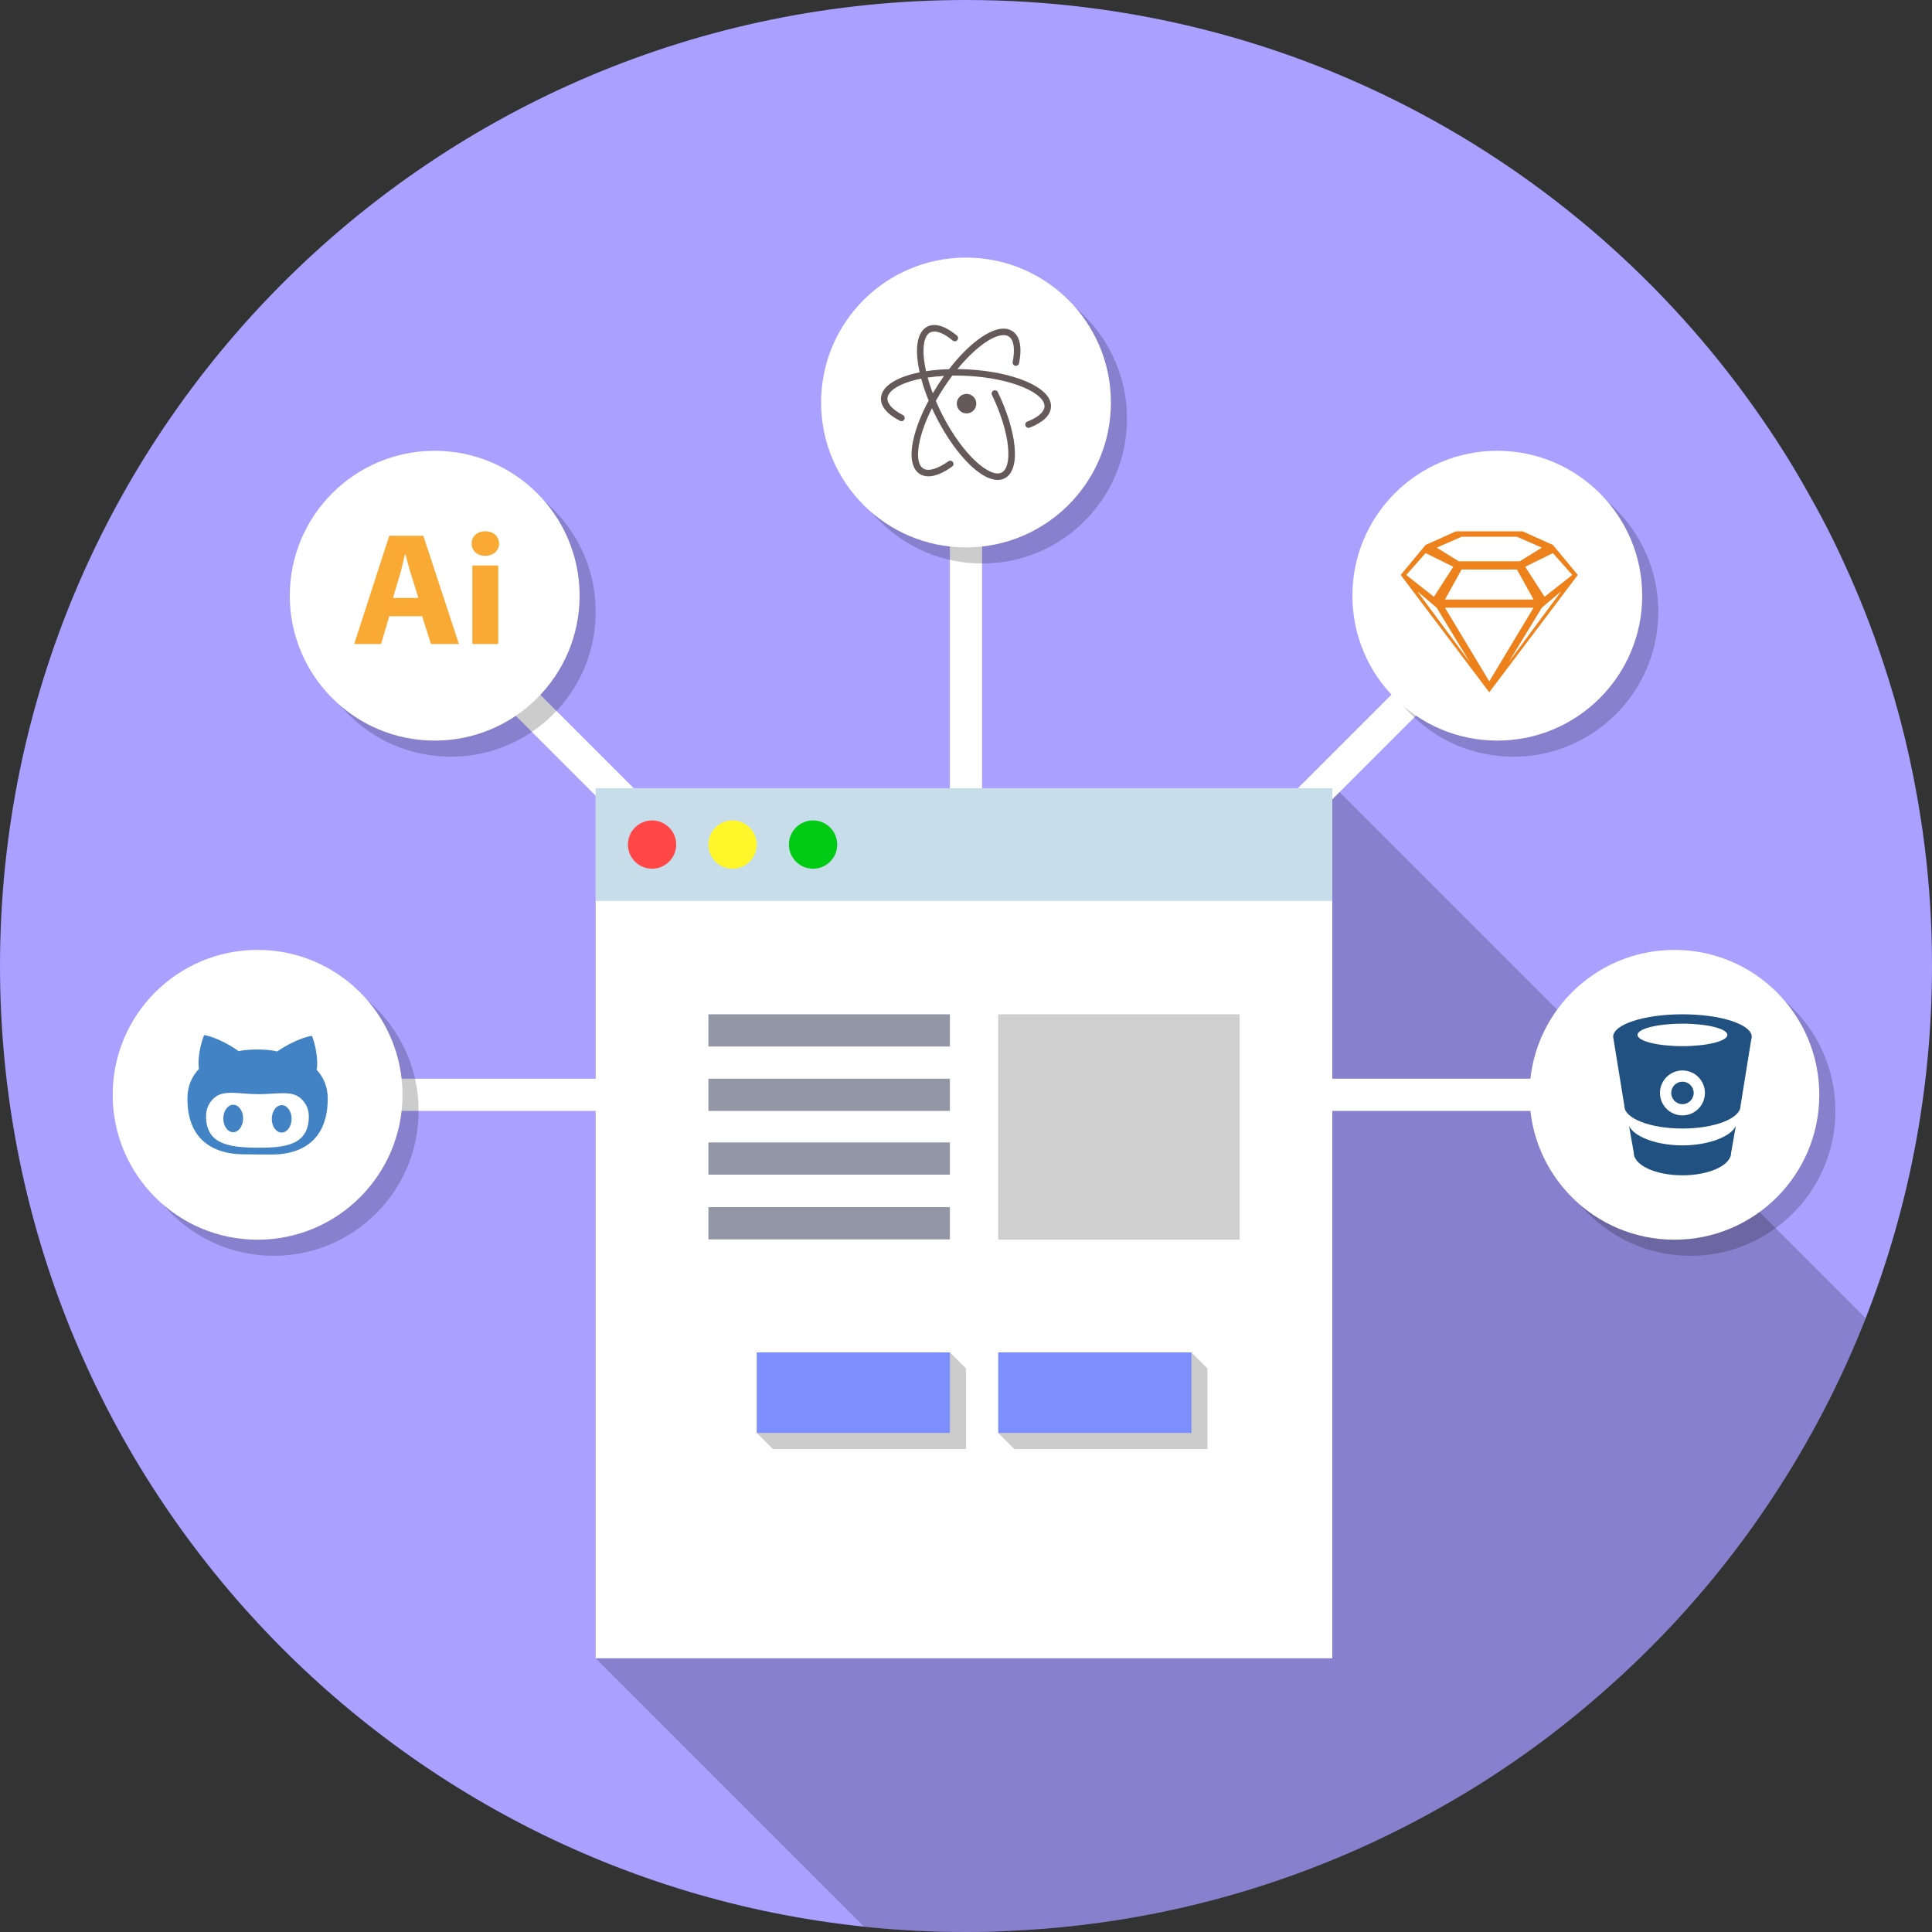 <?xml version="1.0" encoding="utf-8"?>
<!-- Generator: Adobe Illustrator 16.0.0, SVG Export Plug-In . SVG Version: 6.00 Build 0)  -->
<!DOCTYPE svg PUBLIC "-//W3C//DTD SVG 1.1//EN" "http://www.w3.org/Graphics/SVG/1.1/DTD/svg11.dtd">
<svg version="1.1" id="Слой_1" xmlns="http://www.w3.org/2000/svg" xmlns:xlink="http://www.w3.org/1999/xlink" x="0px" y="0px"
	 width="120px" height="120px" viewBox="0 0 120 120" enable-background="new 0 0 120 120" xml:space="preserve">
<rect x="0" y="0" width="120" height="120" fill="#333333" stroke="none"/>
<path fill-rule="evenodd" clip-rule="evenodd" fill="#A9A0FF" d="M119.97,58c-0.08-2.41-0.3-4.79-0.66-7.11
	c-0.52-3.4-1.319-6.71-2.39-9.89c-0.68-2.05-1.47-4.05-2.37-6c-0.46-1.02-0.95-2.02-1.479-3c-0.181-0.34-0.36-0.67-0.551-1
	c-0.939-1.72-1.97-3.39-3.09-5C98.63,10.3,80.52,0,60,0C26.86,0,0,26.86,0,60c0,31,23.51,56.51,53.67,59.67
	c2.08,0.22,4.19,0.33,6.33,0.33c0.98,0,1.95-0.02,2.92-0.08c9.8-0.46,18.99-3.29,27.01-7.92c3.23-1.85,6.261-4,9.07-6.42
	c3.34-2.85,6.36-6.061,9-9.58c0.74-0.98,1.44-1.98,2.11-3c2.29-3.47,4.229-7.2,5.77-11.12C118.54,75.1,120,67.72,120,60
	C120,59.33,119.99,58.66,119.97,58z"/>
<path opacity="0.2" fill-rule="evenodd" clip-rule="evenodd" d="M83,49l-46,54l16.67,16.67c2.08,0.22,4.19,0.33,6.33,0.33
	c0.98,0,1.95-0.02,2.92-0.08c9.8-0.46,18.99-3.29,27.01-7.92c3.23-1.85,6.261-4,9.07-6.42c3.34-2.85,6.36-6.061,9-9.58
	c0.74-0.98,1.44-1.98,2.11-3c2.29-3.47,4.229-7.2,5.77-11.12L83,49z"/>
<rect x="37" y="48.958" fill="#FFFFFF" width="45.75" height="54.042"/>
<g>
	<rect x="22" y="67" fill="#FFFFFF" width="16" height="2"/>
	<rect x="59" y="33" fill="#FFFFFF" width="2" height="17"/>
	<rect x="82" y="67" fill="#FFFFFF" width="15" height="2"/>
	<rect x="27" y="48" transform="matrix(-0.707 -0.707 0.707 -0.707 30.222 110.518)" fill="#FFFFFF" width="22" height="2"/>
	<rect x="70" y="49" transform="matrix(0.707 -0.707 0.707 0.707 -11.632 71.919)" fill="#FFFFFF" width="22" height="2"/>
</g>
<rect x="37" y="48.958" fill="#C8DDEA" width="45.75" height="7"/>
<circle opacity="0.2" cx="28" cy="38" r="9"/>
<circle opacity="0.2" cx="17" cy="69" r="9"/>
<circle opacity="0.2" cx="61" cy="26" r="9"/>
<circle opacity="0.2" cx="94" cy="38" r="9"/>
<circle opacity="0.2" cx="105" cy="69" r="9"/>
<circle fill="#FF4747" cx="40.5" cy="52.458" r="1.5"/>
<circle fill="#FFF72A" cx="45.5" cy="52.458" r="1.5"/>
<circle fill="#00CA13" cx="50.5" cy="52.458" r="1.5"/>
<path fill-rule="evenodd" clip-rule="evenodd" fill="#9296A5" d="M44,63h15v2H44V63z"/>
<path fill-rule="evenodd" clip-rule="evenodd" fill="#9296A5" d="M44,67h15v2H44V67z"/>
<path fill-rule="evenodd" clip-rule="evenodd" fill="#9296A5" d="M44,70.959h15v2H44V70.959z"/>
<path fill-rule="evenodd" clip-rule="evenodd" fill="#9296A5" d="M44,74.979h15v2H44V74.979z"/>
<rect x="62" y="63" fill="#CFCFCF" width="15" height="14"/>
<polygon opacity="0.2" enable-background="new    " points="60,90 48,90 47,89 59,84 60,85 "/>
<rect x="47" y="84" fill="#7D8FFC" width="12" height="5"/>
<polygon opacity="0.2" enable-background="new    " points="75,90 63,90 62,89 74,84 75,85 "/>
<rect x="62" y="84" fill="#7D8FFC" width="12" height="5"/>
<circle fill="#FFFFFF" cx="16" cy="68" r="9"/>
<circle fill="#FFFFFF" cx="27" cy="37" r="9"/>
<circle fill="#FFFFFF" cx="93" cy="37" r="9"/>
<circle fill="#FFFFFF" cx="104" cy="68" r="9"/>
<circle fill="#FFFFFF" cx="60" cy="25" r="9"/>
<g>
	<g>
		<path fill="#F8AA35" d="M24.178,33.277L22,39.999h1.67l0.508-1.725h2.041l0.55,1.725h1.734l-2.209-6.722H24.178z M24.411,37.137
			l0.423-1.427c0.117-0.388,0.222-0.897,0.328-1.296h0.021c0.105,0.399,0.232,0.898,0.359,1.296l0.444,1.427H24.411z M30.132,34.524
			c0.529,0,0.868-0.339,0.868-0.759c-0.011-0.438-0.339-0.767-0.858-0.767c-0.517,0-0.855,0.329-0.845,0.767
			C29.287,34.186,29.625,34.524,30.132,34.524z M29.339,39.999h1.607v-4.877h-1.607V39.999z"/>
	</g>
</g>
<path fill="#4183C4" d="M16.015,67.963c-0.004,0-0.009-0.001-0.013-0.001c-0.005,0-0.009,0-0.014,0
	c-1.117-0.008-2.099-0.298-2.685,0.231c-0.351,0.318-0.501,0.703-0.504,1.118c-0.013,1.737,1.377,1.96,3.164,1.974h0.026
	c1.787,0.014,3.18-0.189,3.193-1.926c0.003-0.415-0.142-0.803-0.487-1.125C18.118,67.695,17.132,67.971,16.015,67.963z
	 M14.478,70.324c-0.34-0.004-0.612-0.387-0.608-0.857c0.003-0.471,0.281-0.851,0.622-0.848c0.34,0.003,0.612,0.386,0.609,0.856
	C15.097,69.947,14.818,70.326,14.478,70.324z M17.49,70.346c-0.34-0.002-0.613-0.386-0.609-0.856
	c0.003-0.471,0.282-0.851,0.622-0.849c0.34,0.004,0.612,0.387,0.609,0.857C18.108,69.969,17.83,70.349,17.49,70.346z M16.795,71.71
	c-0.161-0.001-0.482-0.003-0.821-0.005c-0.339-0.004-0.66-0.006-0.821-0.008c-0.713-0.005-3.536-0.081-3.511-3.484
	c0.006-0.783,0.278-1.354,0.722-1.828c-0.068-0.174-0.065-1.156,0.316-2.095c0,0,0.857,0.101,2.148,1.001
	c0.273-0.072,0.734-0.106,1.194-0.104c0.461,0.004,0.921,0.045,1.193,0.122c1.305-0.882,2.163-0.97,2.163-0.97
	c0.367,0.944,0.356,1.928,0.285,2.1c0.436,0.48,0.7,1.057,0.694,1.839C20.333,71.683,17.508,71.715,16.795,71.71z"/>
<path fill-rule="evenodd" clip-rule="evenodd" fill="#ED821C" d="M96.453,33.847L94.563,33h-4.125l-1.891,0.847L87,35.711L92.501,43
	L98,35.711L96.453,33.847z M97.657,35.711l-1.72,1.356l-1.203-1.865l1.719-0.848L97.657,35.711z M95.251,37.237H89.75l1.031-1.864
	h3.438L95.251,37.237z M90.781,33.338h3.438l1.548,0.678l-1.376,0.848h-3.781l-1.375-0.848L90.781,33.338z M88.547,34.355
	l1.719,0.848l-1.203,1.865l-1.719-1.356L88.547,34.355z M88.032,36.729l1.202,1.017l2.063,3.39L88.032,36.729z M89.75,37.746h5.501
	l-2.75,4.576L89.75,37.746z M93.703,41.135l2.063-3.39l1.201-1.017L93.703,41.135z"/>
<g>
	<path fill-rule="evenodd" clip-rule="evenodd" fill="#205181" d="M104.5,71.141c-1.664,0-3.046-0.568-3.319-1.219l0.297,1.684
		c0,0.77,1.354,1.395,3.022,1.395s3.021-0.625,3.021-1.395l0.297-1.684C107.545,70.572,106.163,71.141,104.5,71.141z"/>
	<path fill-rule="evenodd" clip-rule="evenodd" fill="#205181" d="M104.5,63c-2.375,0-4.303,0.627-4.303,1.396
		c0,0.051,0.008,0.098,0.023,0.146l0.674,4.158c0,0.386,0.403,0.735,1.058,0.988c0.652,0.252,1.553,0.407,2.548,0.407
		c1.988,0,3.603-0.624,3.605-1.396l0.672-4.158c0.018-0.048,0.025-0.095,0.025-0.146C108.803,63.627,106.877,63,104.5,63z
		 M104.5,69.28c-0.771,0-1.396-0.626-1.396-1.396c0-0.771,0.625-1.396,1.396-1.396s1.396,0.625,1.396,1.396
		C105.896,68.654,105.271,69.28,104.5,69.28z M104.5,64.978c-1.542,0-2.791-0.313-2.791-0.699c0-0.384,1.249-0.697,2.791-0.697
		c1.539,0,2.79,0.313,2.79,0.697C107.29,64.664,106.039,64.978,104.5,64.978z"/>
	<circle fill-rule="evenodd" clip-rule="evenodd" fill="#205181" cx="104.5" cy="67.884" r="0.698"/>
</g>
<g>
	<path fill="#66595C" d="M63.74,23.692c-0.961-0.41-2.25-0.675-3.63-0.748c-0.222-0.012-0.436-0.018-0.64-0.019
		c1.021-1.244,2.113-2.08,2.832-2.108c0.143-0.005,0.262,0.024,0.359,0.086c0.309,0.202,0.396,0.778,0.238,1.581
		c-0.021,0.109,0.051,0.215,0.158,0.237c0.111,0.021,0.217-0.05,0.24-0.16c0.195-1.001,0.053-1.692-0.418-1.997
		c-0.168-0.109-0.365-0.16-0.596-0.151c-0.9,0.035-2.174,1.012-3.338,2.517c-0.51,0.016-0.988,0.058-1.426,0.126
		c-0.054-0.238-0.095-0.47-0.122-0.69c-0.111-0.912,0.029-1.539,0.385-1.72c0.061-0.031,0.126-0.049,0.201-0.054
		c0.307-0.024,0.731,0.175,1.193,0.56c0.086,0.071,0.213,0.059,0.284-0.027s0.059-0.213-0.026-0.284
		c-0.551-0.458-1.063-0.683-1.481-0.652c-0.127,0.009-0.246,0.042-0.354,0.098c-0.523,0.266-0.738,1.021-0.603,2.128
		c0.027,0.228,0.07,0.466,0.125,0.712c-1.444,0.29-2.364,0.868-2.403,1.595c-0.027,0.515,0.381,1.005,1.179,1.416
		c0.099,0.051,0.221,0.012,0.272-0.087c0.051-0.099,0.012-0.221-0.087-0.272c-0.637-0.329-0.979-0.696-0.961-1.036
		c0.025-0.476,0.783-0.963,2.095-1.224c0.118,0.438,0.274,0.895,0.464,1.36c-0.446,0.83-0.771,1.649-0.938,2.375
		c-0.25,1.085-0.116,1.858,0.376,2.178c0.159,0.103,0.342,0.154,0.548,0.154c0.411,0,0.909-0.203,1.473-0.606
		c0.091-0.064,0.112-0.19,0.047-0.281s-0.19-0.112-0.281-0.047c-0.681,0.485-1.252,0.646-1.567,0.442
		c-0.334-0.218-0.408-0.855-0.203-1.75c0.14-0.61,0.399-1.29,0.751-1.989c0.087,0.193,0.18,0.385,0.277,0.578
		c0.627,1.231,1.394,2.302,2.16,3.014c0.61,0.568,1.178,0.863,1.643,0.863c0.156,0,0.301-0.033,0.434-0.1
		c0.502-0.256,0.721-0.971,0.613-2.014c-0.098-0.971-0.467-2.159-1.037-3.342c-0.047-0.101-0.168-0.143-0.27-0.094
		c-0.1,0.048-0.141,0.168-0.094,0.27c1.186,2.464,1.27,4.481,0.602,4.821c-0.697,0.356-2.384-1.036-3.691-3.6
		c-0.145-0.283-0.277-0.566-0.396-0.849c0.149-0.268,0.311-0.537,0.484-0.805c0.174-0.267,0.354-0.523,0.539-0.769
		c0.058-0.001,0.115-0.002,0.173-0.002c0.238,0,0.496,0.006,0.763,0.02c1.335,0.07,2.575,0.324,3.495,0.715
		c0.842,0.359,1.314,0.793,1.295,1.192c-0.02,0.336-0.408,0.676-1.068,0.932c-0.104,0.041-0.154,0.158-0.115,0.261
		c0.031,0.081,0.107,0.129,0.189,0.129c0.023,0,0.049-0.005,0.072-0.014c0.838-0.325,1.299-0.771,1.324-1.287
		C65.313,24.69,64.766,24.128,63.74,23.692z M58.275,23.879c-0.118,0.182-0.23,0.365-0.338,0.548
		c-0.126-0.333-0.232-0.659-0.318-0.975c0.313-0.048,0.654-0.083,1.018-0.104C58.515,23.521,58.394,23.698,58.275,23.879z"/>
	<circle fill="#66595C" cx="60.034" cy="25.072" r="0.606"/>
</g>
</svg>
